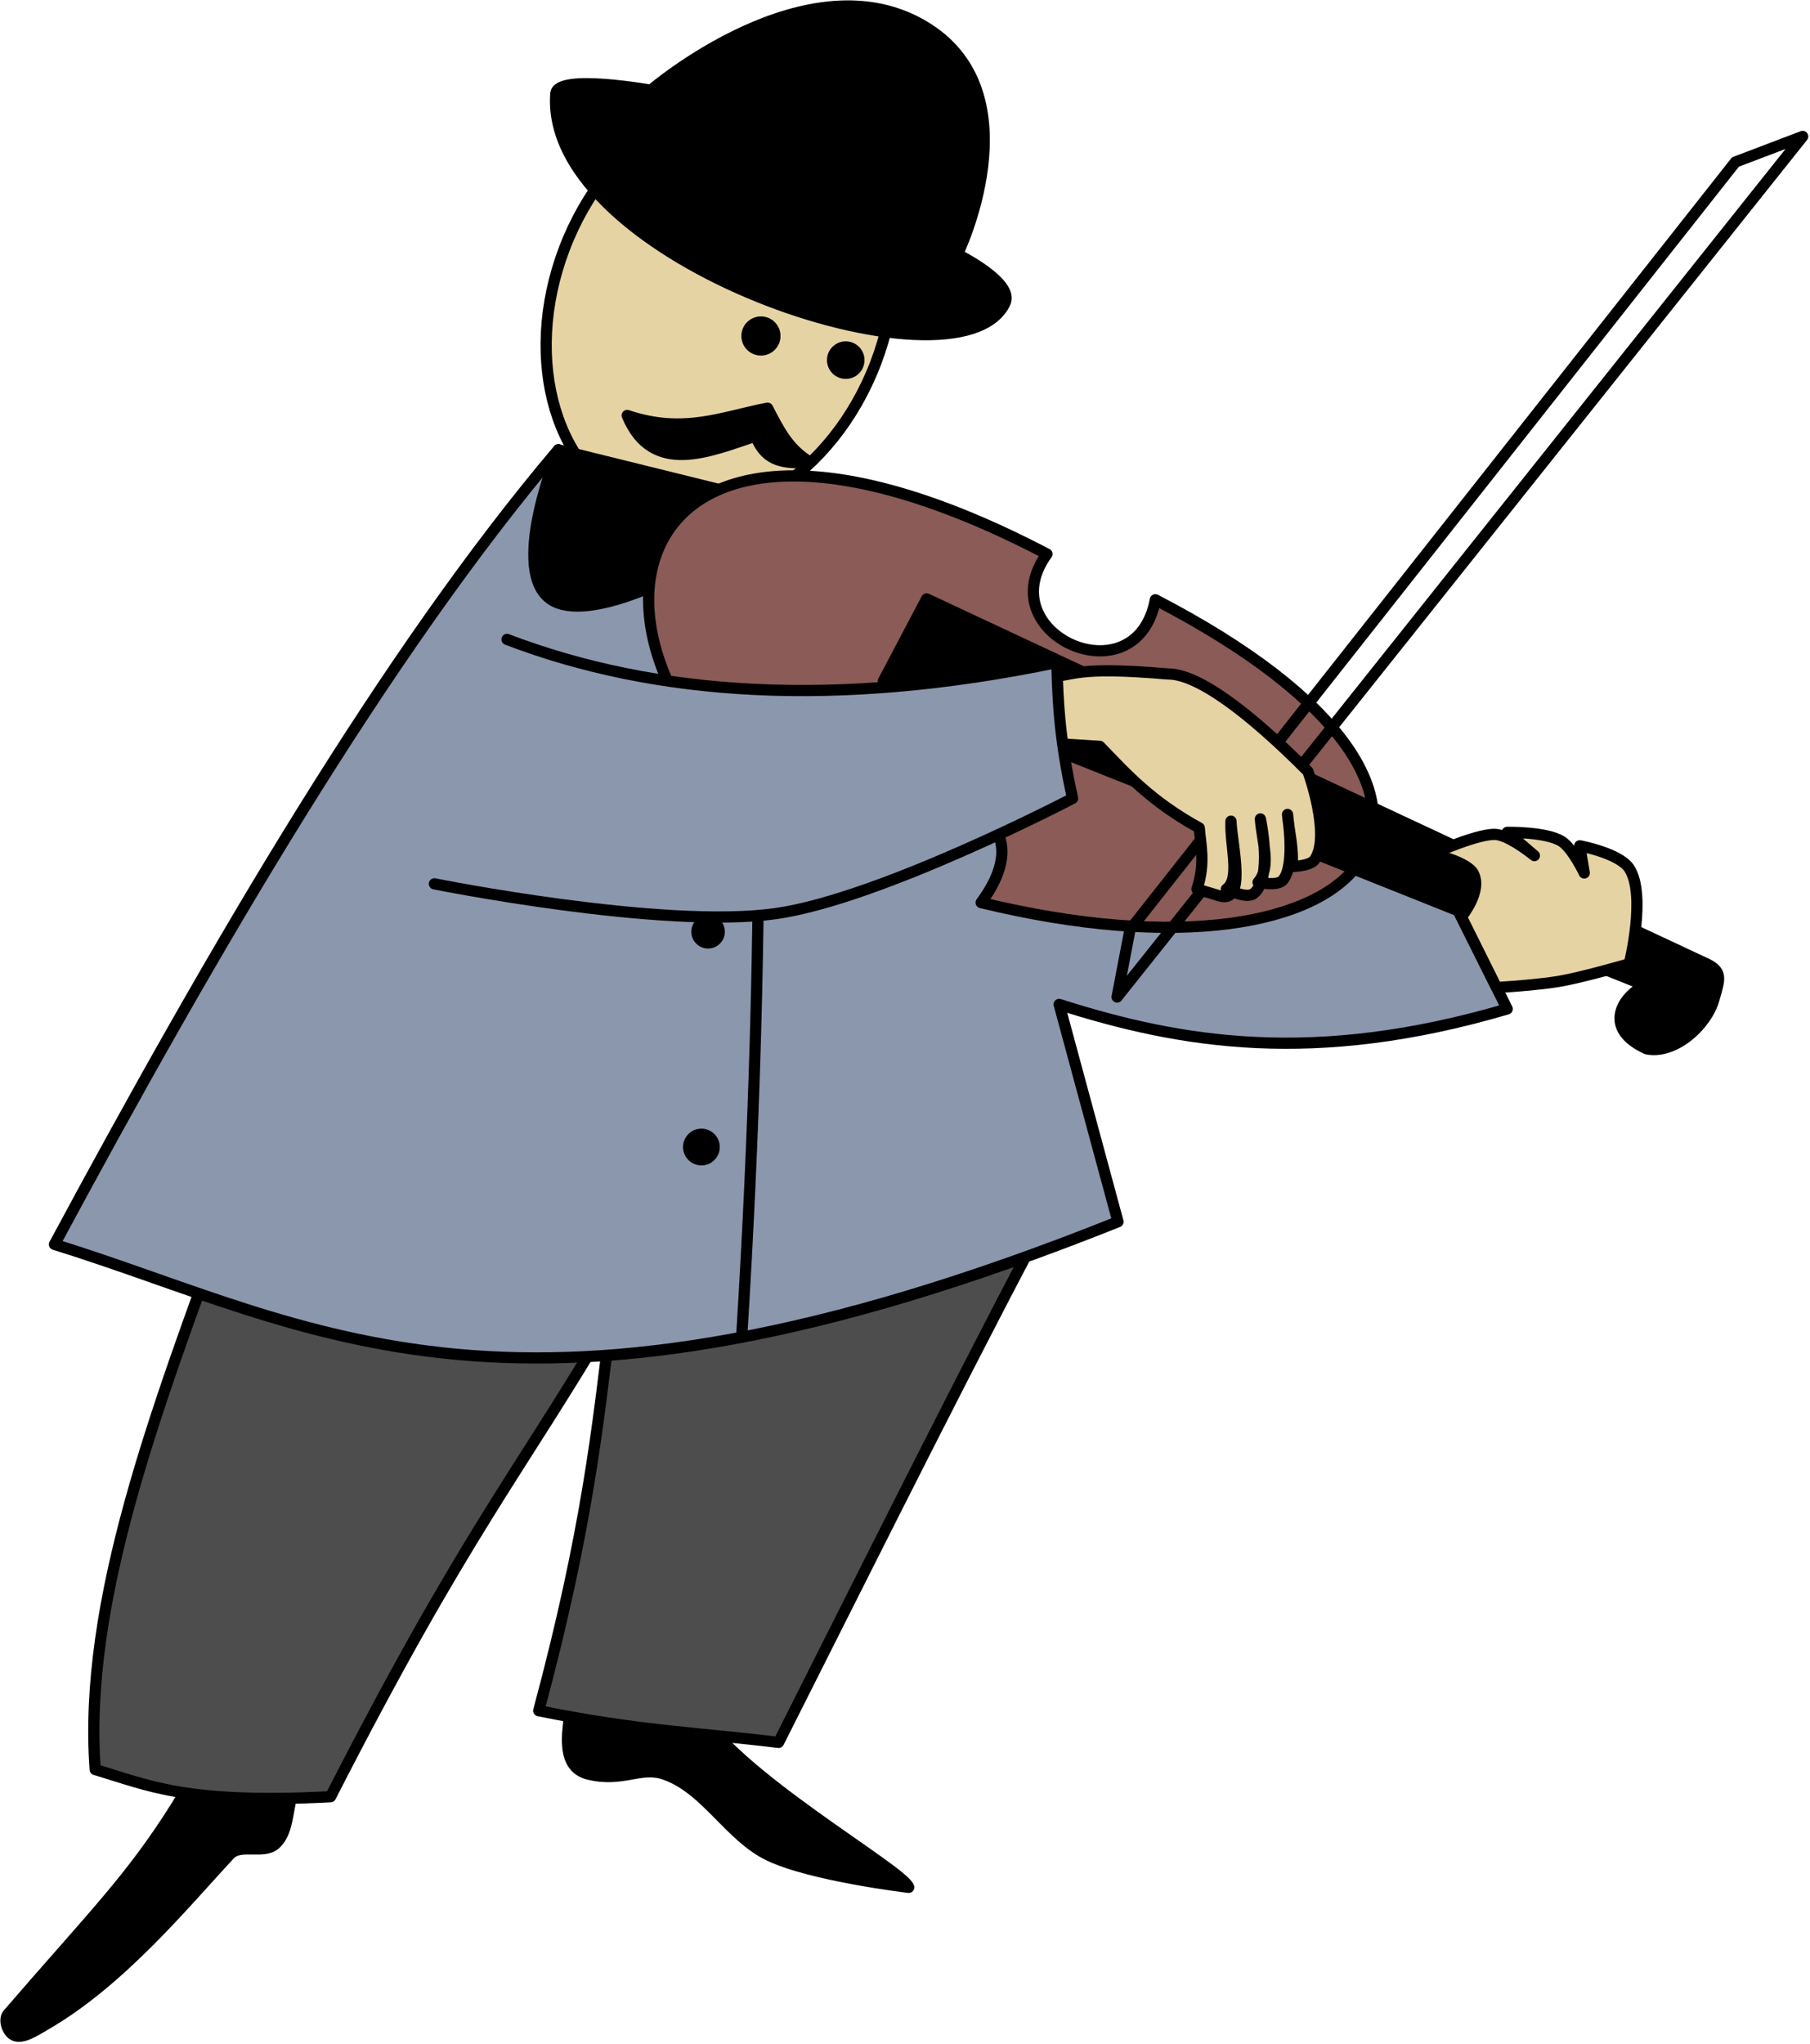 <svg width="606" height="684" viewBox="0 0 606 684" fill="none" xmlns="http://www.w3.org/2000/svg">
<g id="violinist">
<g id="right-foot">
<g id="path3923 8">
<path d="M60.662 562.271C60.662 562.271 66.758 581.758 65.208 588.409C63.745 594.691 62.572 598.854 59.147 604.319C43.846 628.738 31.406 640.79 2.705 674.021C1.183 675.783 2.326 679.485 4.22 680.84C7.01 682.835 11.851 679.516 14.827 677.809C40.462 663.1 61.873 636.739 76.951 620.608C80.486 616.826 88.205 620.605 92.103 617.199C95.653 614.096 96.108 608.564 97.028 603.941C99.668 590.681 98.543 563.408 98.543 563.408" fill="black"/>
<path d="M60.662 562.271C60.662 562.271 66.758 581.758 65.208 588.409C63.745 594.691 62.572 598.854 59.147 604.319C43.846 628.738 31.406 640.79 2.705 674.021C1.183 675.783 2.326 679.485 4.22 680.84C7.01 682.835 11.851 679.516 14.827 677.809C40.462 663.1 61.873 636.739 76.951 620.608C80.486 616.826 88.205 620.605 92.103 617.199C95.653 614.096 96.108 608.564 97.028 603.941C99.668 590.681 98.543 563.408 98.543 563.408" stroke="black" stroke-width="3.75" stroke-linecap="round" stroke-linejoin="round"/>
</g>
</g>
<g id="left-foot">
<g id="path3925 1">
<path d="M194.763 555.102C194.763 555.102 191.465 565.977 190.595 574.8C190.072 580.109 187.9 591.516 197.035 593.74C208.524 596.537 214.41 591.003 222.415 593.74C236.468 598.544 244.216 614.671 257.644 621.014C272.046 627.817 304.237 631.621 304.237 631.621C302.872 626.158 244.168 593.149 233.401 571.39C229.31 563.121 234.538 543.737 234.538 543.737" fill="black"/>
<path d="M194.763 555.102C194.763 555.102 191.465 565.977 190.595 574.8C190.072 580.109 187.9 591.516 197.035 593.74C208.524 596.537 214.41 591.003 222.415 593.74C236.468 598.544 244.216 614.671 257.644 621.014C272.046 627.817 304.237 631.621 304.237 631.621C302.872 626.158 244.168 593.149 233.401 571.39C229.31 563.121 234.538 543.737 234.538 543.737" stroke="black" stroke-width="3.75" stroke-linecap="round" stroke-linejoin="round"/>
</g>
</g>
<g id="head">
<path id="path2943 9 5" d="M293.199 121.463C278.851 159.102 243.889 181.039 215.11 170.46C186.33 159.88 174.632 120.792 188.98 83.152C203.329 45.513 238.291 23.576 267.07 34.155C295.85 44.735 307.548 83.823 293.199 121.463V121.463Z" fill="#E6D3A3" stroke="black" stroke-width="3.75" stroke-linecap="round" stroke-linejoin="round"/>
<g id="face">
<path id="path2953 7 1" d="M261.321 112.445C261.321 116.065 258.387 118.999 254.767 118.999C251.147 118.999 248.212 116.065 248.212 112.445C248.212 108.825 251.147 105.891 254.767 105.891C258.387 105.891 261.321 108.825 261.321 112.445Z" fill="black"/>
<path id="path2955 5 7" d="M289.444 120.521C289.444 123.993 286.63 126.808 283.158 126.808C279.686 126.808 276.871 123.993 276.871 120.521C276.871 117.049 279.686 114.235 283.158 114.235C286.63 114.235 289.444 117.049 289.444 120.521Z" fill="black"/>
<path id="path4001 9" d="M256.984 136.6C241.557 139.58 228.883 145.407 209.986 139.039C218.51 159.544 237.614 151.013 252.953 145.958C255.967 153.282 260.5 155.536 271.276 154.693C263.844 150.251 260.853 144.007 256.984 136.6H256.984Z" fill="black" stroke="black" stroke-width="3.75" stroke-linecap="round" stroke-linejoin="round"/>
</g>
</g>
<g id="body">
<path id="path3927 6" d="M75.812 407.351C52.527 471.437 27.707 535.965 31.871 592.209C49.489 597.401 62.063 603.853 110.663 601.3C156.044 512.596 173.717 493.159 204.608 440.686C200.154 477.376 196.561 512.338 180.365 572.512C213.794 579.315 234.407 579.905 260.672 583.119C293.909 517.248 328.22 448.149 357.647 393.714L75.812 407.351Z" fill="#4D4D4D" stroke="black" stroke-width="3.75" stroke-linecap="round" stroke-linejoin="round"/>
<path id="path3929 1" d="M186.932 150.521C129.329 218.508 71.876 316.704 18.242 416.451C105.302 443.448 171.347 490.062 374.312 408.874C367.746 384.631 361.18 360.388 354.614 336.142C395.261 349.12 439.982 356.668 504.623 337.657L481.895 292.202C409.265 282.955 367.445 254.144 339.464 216.44C312.21 179.72 292.94 185.798 269.762 170.984L186.932 150.521Z" fill="#8B97AD" stroke="black" stroke-width="3.75" stroke-linecap="round" stroke-linejoin="round"/>
<path id="path3937 6" d="M248.312 447.521C252.479 380.373 254.627 312.966 253.863 244.83" stroke="black" stroke-width="3.75" stroke-linecap="round" stroke-linejoin="round"/>
<path id="path2929 2 7" d="M242.685 311.823C242.685 314.925 240.171 317.44 237.068 317.44C233.966 317.44 231.451 314.925 231.451 311.823C231.451 308.721 233.966 306.206 237.068 306.206C240.171 306.206 242.685 308.721 242.685 311.823Z" fill="black"/>
<path id="path2931 7 1" d="M240.988 383.872C240.988 387.271 238.233 390.025 234.835 390.025C231.436 390.025 228.682 387.27 228.682 383.872C228.682 380.474 231.436 377.719 234.835 377.719C238.233 377.719 240.988 380.474 240.988 383.872Z" fill="black"/>
<g id="path3999 4">
<path d="M186.932 150.521C186.932 150.521 171.134 188.798 183.402 199.772C194.79 209.96 228.48 191.439 228.48 191.439C228.48 191.439 259.845 218.619 273.18 209.622C283.305 202.789 273.078 172.976 273.078 172.976" fill="black"/>
<path d="M186.932 150.521C186.932 150.521 171.134 188.798 183.402 199.772C194.79 209.96 228.48 191.439 228.48 191.439C228.48 191.439 259.845 218.619 273.18 209.622C283.305 202.789 273.078 172.976 273.078 172.976" stroke="black" stroke-width="3.75" stroke-linecap="round" stroke-linejoin="round"/>
</g>
<path id="path4024 8" d="M350.522 185.412C201.11 107.268 181.367 223.971 270.74 279.015C288.53 256.4 357.239 263.137 328.49 302.066C460.673 334.166 515.048 267.08 386.822 200.723C380.48 234.401 330.977 212.355 350.525 185.409L350.522 185.412Z" fill="#8A5B57" stroke="black" stroke-width="3.75" stroke-linecap="round" stroke-linejoin="round"/>
<path id="path4026 7" d="M295.742 227.952L550.775 329.781C543.167 333.464 536.281 344.133 551.326 351C560.446 352.901 571.291 343.393 573.834 334.43C575.795 327.515 577.026 324.943 570.417 322.116L310.239 200.439L295.742 227.952Z" fill="black" stroke="black" stroke-width="3.75" stroke-linecap="round" stroke-linejoin="round"/>
<path id="path3931 2" d="M504.632 278.561L513.726 286.343C511.008 284.173 505.246 279.931 501.257 279.311C495.749 278.457 479.601 285.78 479.601 285.78C479.601 285.78 491.213 288.33 493.289 292.343C496.34 298.244 489.445 306.593 489.445 306.593H489.163L501.069 330.499C508.383 330.033 515.869 329.393 521.319 328.53C529.546 327.228 545.506 322.53 545.506 322.53C545.506 322.53 551.249 299.573 545.506 290.655C542.202 285.524 528.913 283.062 528.913 283.062L530.413 292.155C530.413 292.155 526.505 283.861 522.819 281.562C517.606 278.309 504.631 278.562 504.631 278.562L504.632 278.561Z" fill="#E6D3A3" stroke="black" stroke-width="3.75" stroke-linecap="round" stroke-linejoin="round"/>
</g>
<g id="right-arm-bow">
<path id="path4031 2" d="M378.314 311.175L581.042 54.213L603.55 45.661L374.008 333.671L378.314 311.175Z" stroke="black" stroke-width="3.75" stroke-linecap="round" stroke-linejoin="round"/>
<g id="path3935 4">
<path d="M348.539 227.029C360.202 226.083 359.338 222.848 390.966 225.551C400.886 225.448 417.907 238.062 437.908 258.17C437.908 258.17 445.75 279.578 440.155 287.719C438.662 289.891 432.577 289.985 432.577 289.985C433.156 284.177 431.577 278.367 431.077 272.558C430.984 272.558 433.873 289.285 429.543 294.528C427.766 296.678 421.208 295.278 421.208 295.278C425.743 290.155 422.497 281.487 421.984 274.065C421.984 274.065 426.318 293.956 419.689 299.065C417.256 300.94 410.6 297.541 410.6 297.541C415.446 294.136 411.736 282.736 412.135 274.814C412.441 282.722 417.562 302.592 408.325 299.812L400.751 297.533C403.715 288.845 401.875 282.258 401.526 277.078C385.011 267.972 377.041 258.873 368.215 249.774L343.972 248.237" fill="#E6D3A3"/>
<path d="M348.539 227.029C360.202 226.083 359.338 222.848 390.966 225.551C400.886 225.448 417.907 238.062 437.908 258.17C437.908 258.17 445.75 279.578 440.155 287.719C438.662 289.891 432.577 289.985 432.577 289.985C433.156 284.177 431.577 278.367 431.077 272.558C430.984 272.558 433.873 289.285 429.543 294.528C427.766 296.678 421.208 295.278 421.208 295.278C425.743 290.155 422.497 281.487 421.984 274.065C421.984 274.065 426.318 293.956 419.689 299.065C417.256 300.94 410.6 297.541 410.6 297.541C415.446 294.136 411.736 282.736 412.135 274.814C412.441 282.722 417.562 302.592 408.325 299.812L400.751 297.533C403.715 288.845 401.875 282.258 401.526 277.078C385.011 267.972 377.041 258.873 368.215 249.774L343.972 248.237" stroke="black" stroke-width="3.75" stroke-linecap="round" stroke-linejoin="round"/>
</g>
<g id="path3933 5">
<path d="M145.438 295.788C145.438 295.788 221.939 311.148 259.828 305.739C294.972 300.722 359.108 267.19 359.108 267.19C354.851 248.274 354.126 234.669 353.845 221.729C279.81 237.066 219.522 232.963 169.751 213.99" fill="#8B97AD"/>
<path d="M145.438 295.788C145.438 295.788 221.939 311.148 259.828 305.739C294.972 300.722 359.108 267.19 359.108 267.19C354.851 248.274 354.126 234.669 353.845 221.729C279.81 237.066 219.522 232.963 169.751 213.99" stroke="black" stroke-width="3.75" stroke-linecap="round" stroke-linejoin="round"/>
</g>
</g>
<g id="hat">
<path id="path3997 0" d="M217.916 30.201C217.916 30.201 186.611 24.59 186.095 31.338C181.856 86.76 320.954 133.746 336.482 101.418C339.768 94.576 320.572 85.129 320.572 85.129C320.572 85.129 346.41 32.044 310.344 9.367C270.96 -15.395 217.914 30.201 217.914 30.201H217.916Z" fill="black" stroke="black" stroke-width="3.75" stroke-linecap="round" stroke-linejoin="round"/>
</g>
</g>
</svg>

